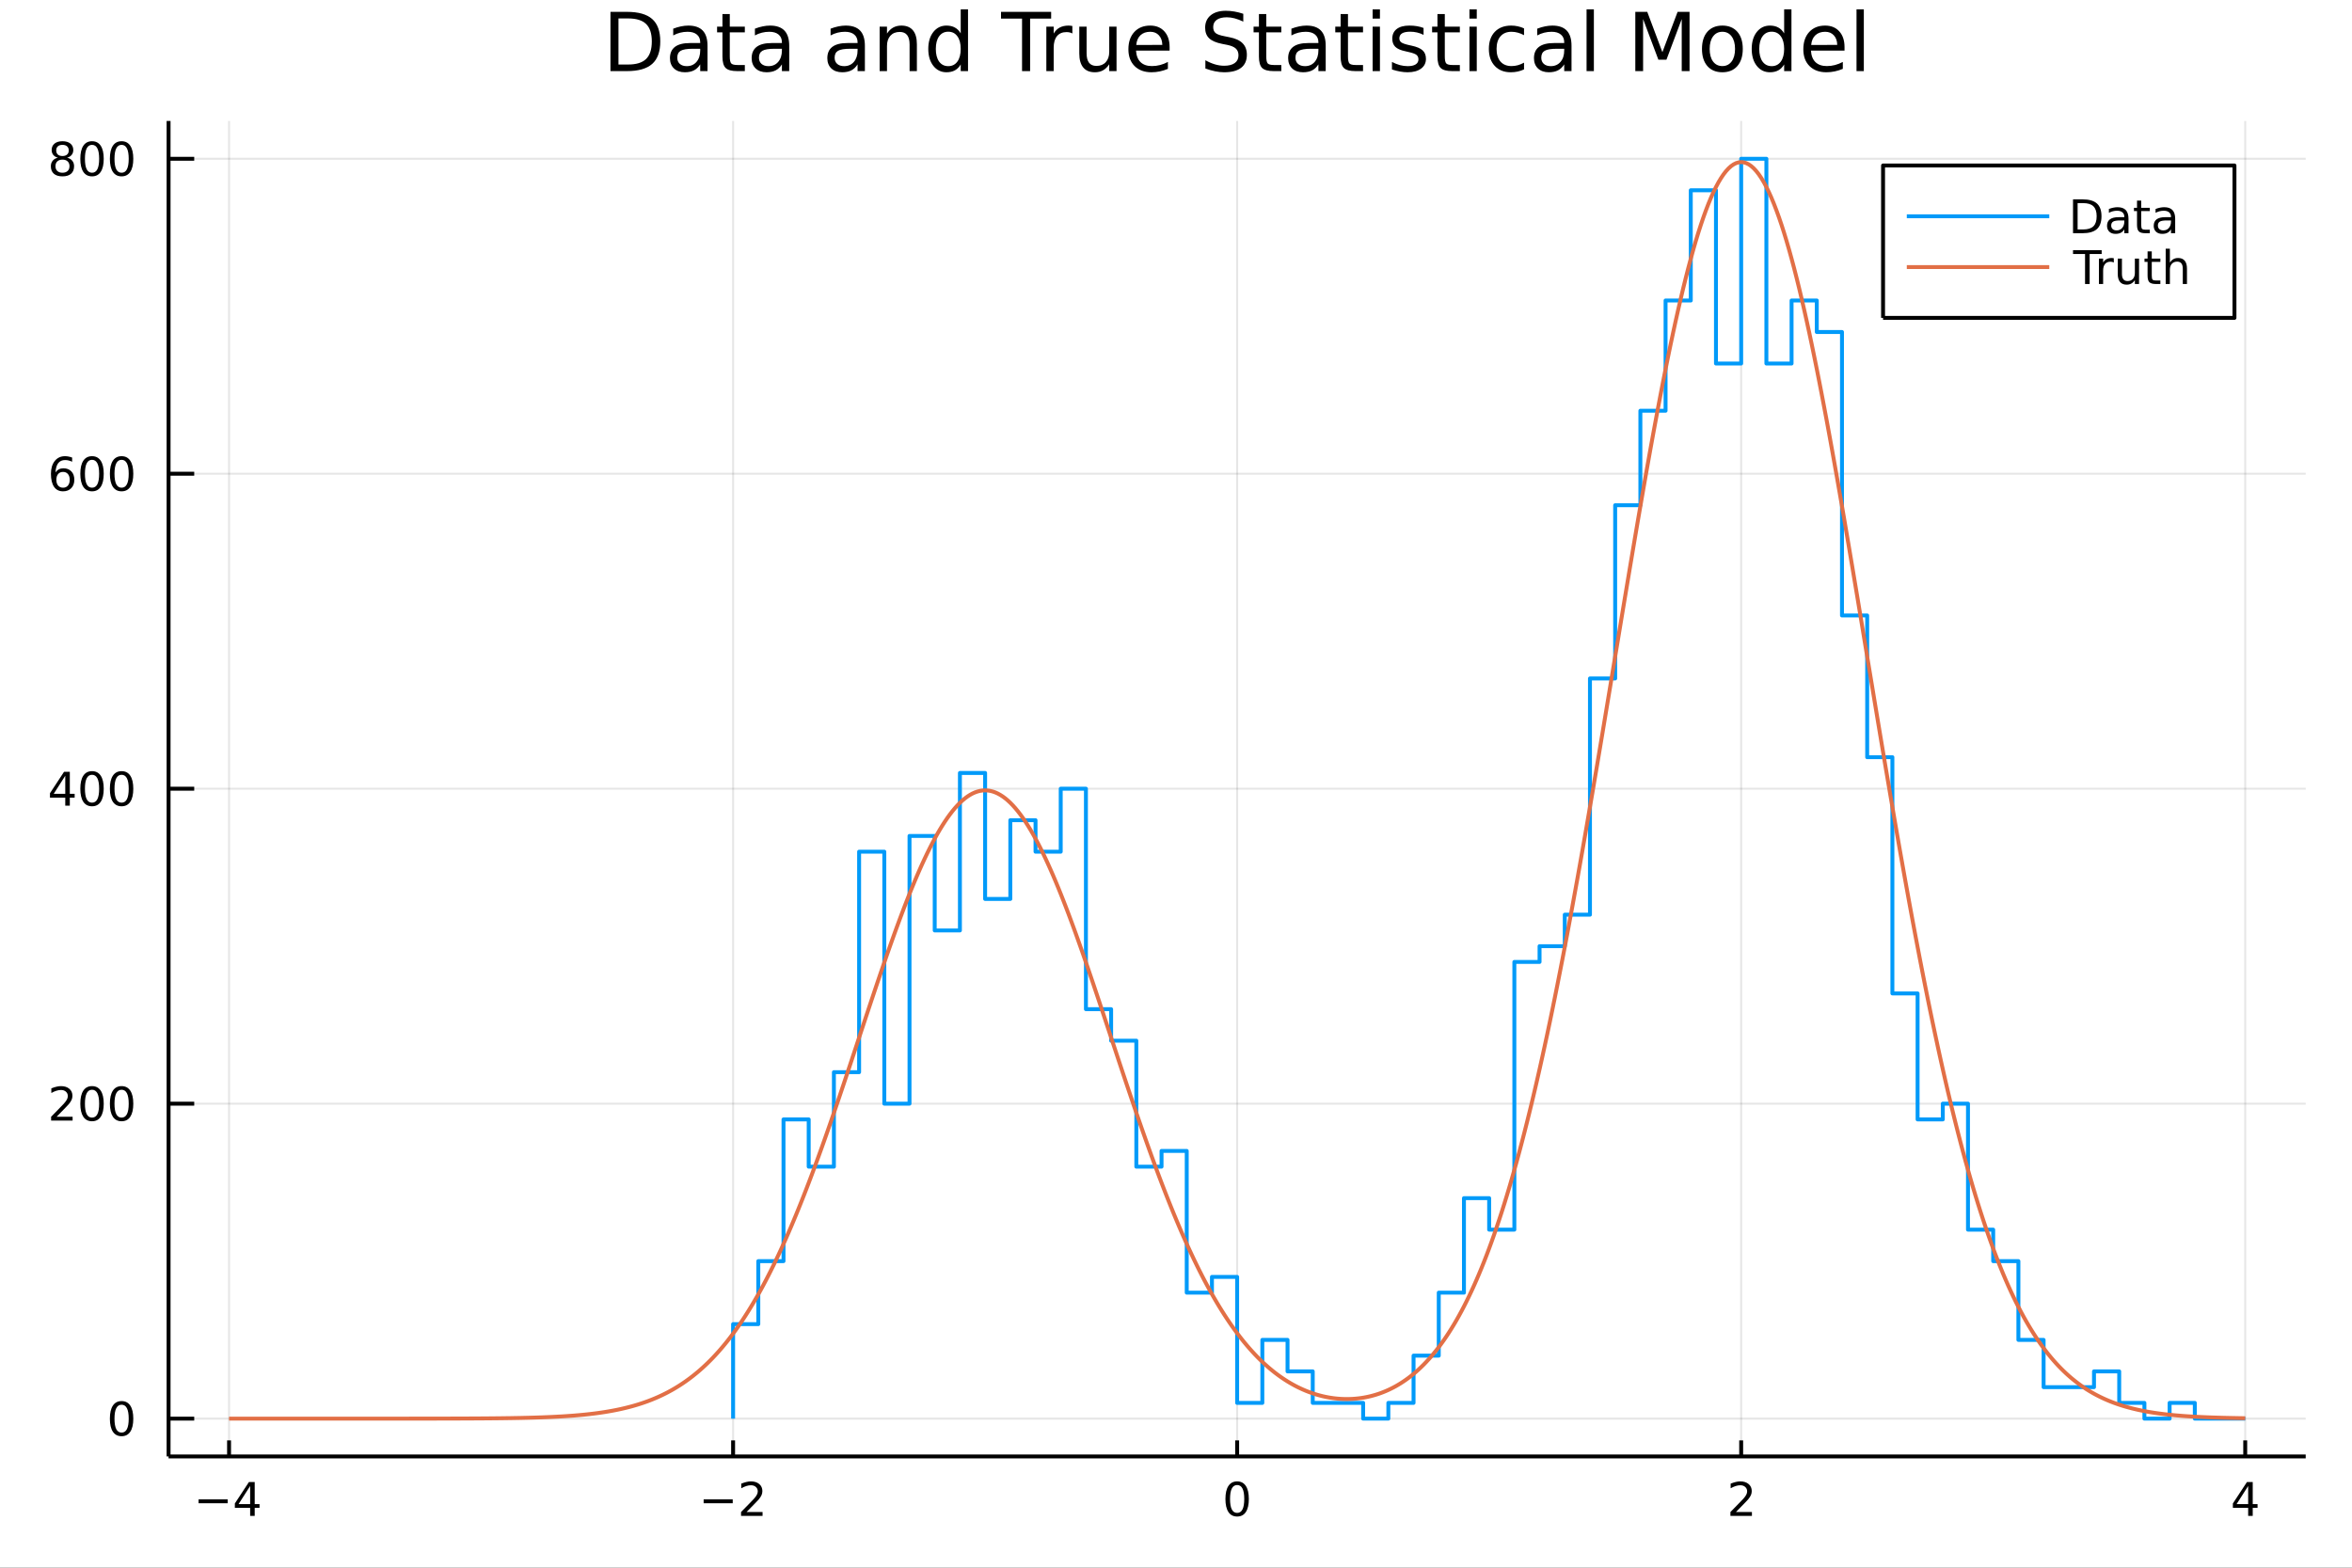 <?xml version="1.0" encoding="utf-8"?>
<svg xmlns="http://www.w3.org/2000/svg" xmlns:xlink="http://www.w3.org/1999/xlink" width="600" height="400" viewBox="0 0 2400 1600">
<rect x="0" y="0" width="2400" height="1600" fill="#333333" stroke="none"/>
<defs>
  <clipPath id="clip310">
    <rect x="0" y="0" width="2400" height="1600"/>
  </clipPath>
</defs>
<path clip-path="url(#clip310)" d="
M0 1600 L2400 1600 L2400 0 L0 0  Z
  " fill="#ffffff" fill-rule="evenodd" fill-opacity="1"/>
<defs>
  <clipPath id="clip311">
    <rect x="480" y="0" width="1681" height="1600"/>
  </clipPath>
</defs>
<path clip-path="url(#clip310)" d="
M172.015 1486.45 L2352.76 1486.45 L2352.76 123.472 L172.015 123.472  Z
  " fill="#ffffff" fill-rule="evenodd" fill-opacity="1"/>
<defs>
  <clipPath id="clip312">
    <rect x="172" y="123" width="2182" height="1364"/>
  </clipPath>
</defs>
<polyline clip-path="url(#clip312)" style="stroke:#000000; stroke-linecap:butt; stroke-linejoin:round; stroke-width:2; stroke-opacity:0.1; fill:none" points="
  233.734,1486.45 233.734,123.472 
  "/>
<polyline clip-path="url(#clip312)" style="stroke:#000000; stroke-linecap:butt; stroke-linejoin:round; stroke-width:2; stroke-opacity:0.1; fill:none" points="
  748.06,1486.45 748.06,123.472 
  "/>
<polyline clip-path="url(#clip312)" style="stroke:#000000; stroke-linecap:butt; stroke-linejoin:round; stroke-width:2; stroke-opacity:0.1; fill:none" points="
  1262.39,1486.45 1262.39,123.472 
  "/>
<polyline clip-path="url(#clip312)" style="stroke:#000000; stroke-linecap:butt; stroke-linejoin:round; stroke-width:2; stroke-opacity:0.1; fill:none" points="
  1776.71,1486.45 1776.71,123.472 
  "/>
<polyline clip-path="url(#clip312)" style="stroke:#000000; stroke-linecap:butt; stroke-linejoin:round; stroke-width:2; stroke-opacity:0.1; fill:none" points="
  2291.04,1486.45 2291.04,123.472 
  "/>
<polyline clip-path="url(#clip310)" style="stroke:#000000; stroke-linecap:butt; stroke-linejoin:round; stroke-width:4; stroke-opacity:1; fill:none" points="
  172.015,1486.45 2352.76,1486.45 
  "/>
<polyline clip-path="url(#clip310)" style="stroke:#000000; stroke-linecap:butt; stroke-linejoin:round; stroke-width:4; stroke-opacity:1; fill:none" points="
  233.734,1486.45 233.734,1470.09 
  "/>
<polyline clip-path="url(#clip310)" style="stroke:#000000; stroke-linecap:butt; stroke-linejoin:round; stroke-width:4; stroke-opacity:1; fill:none" points="
  748.06,1486.45 748.06,1470.09 
  "/>
<polyline clip-path="url(#clip310)" style="stroke:#000000; stroke-linecap:butt; stroke-linejoin:round; stroke-width:4; stroke-opacity:1; fill:none" points="
  1262.39,1486.45 1262.39,1470.09 
  "/>
<polyline clip-path="url(#clip310)" style="stroke:#000000; stroke-linecap:butt; stroke-linejoin:round; stroke-width:4; stroke-opacity:1; fill:none" points="
  1776.71,1486.45 1776.71,1470.09 
  "/>
<polyline clip-path="url(#clip310)" style="stroke:#000000; stroke-linecap:butt; stroke-linejoin:round; stroke-width:4; stroke-opacity:1; fill:none" points="
  2291.04,1486.45 2291.04,1470.09 
  "/>
<path clip-path="url(#clip310)" d="M202.635 1530.29 L232.31 1530.29 L232.31 1534.23 L202.635 1534.23 L202.635 1530.29 Z" fill="#000000" fill-rule="evenodd" fill-opacity="1" /><path clip-path="url(#clip310)" d="M255.25 1516.63 L243.445 1535.08 L255.25 1535.08 L255.25 1516.63 M254.023 1512.56 L259.903 1512.56 L259.903 1535.08 L264.833 1535.08 L264.833 1538.97 L259.903 1538.97 L259.903 1547.12 L255.25 1547.12 L255.25 1538.97 L239.648 1538.97 L239.648 1534.46 L254.023 1512.56 Z" fill="#000000" fill-rule="evenodd" fill-opacity="1" /><path clip-path="url(#clip310)" d="M718.002 1530.29 L747.678 1530.29 L747.678 1534.23 L718.002 1534.23 L718.002 1530.29 Z" fill="#000000" fill-rule="evenodd" fill-opacity="1" /><path clip-path="url(#clip310)" d="M761.798 1543.18 L778.117 1543.18 L778.117 1547.12 L756.173 1547.12 L756.173 1543.18 Q758.835 1540.43 763.418 1535.8 Q768.025 1531.15 769.205 1529.81 Q771.451 1527.28 772.33 1525.55 Q773.233 1523.79 773.233 1522.1 Q773.233 1519.34 771.289 1517.61 Q769.367 1515.87 766.266 1515.87 Q764.066 1515.87 761.613 1516.63 Q759.182 1517.4 756.404 1518.95 L756.404 1514.23 Q759.229 1513.09 761.682 1512.51 Q764.136 1511.93 766.173 1511.93 Q771.543 1511.93 774.738 1514.62 Q777.932 1517.31 777.932 1521.8 Q777.932 1523.93 777.122 1525.85 Q776.335 1527.74 774.228 1530.34 Q773.65 1531.01 770.548 1534.23 Q767.446 1537.42 761.798 1543.18 Z" fill="#000000" fill-rule="evenodd" fill-opacity="1" /><path clip-path="url(#clip310)" d="M1262.39 1515.64 Q1258.77 1515.64 1256.95 1519.2 Q1255.14 1522.75 1255.14 1529.87 Q1255.14 1536.98 1256.95 1540.55 Q1258.77 1544.09 1262.39 1544.09 Q1266.02 1544.09 1267.83 1540.55 Q1269.65 1536.98 1269.65 1529.87 Q1269.65 1522.75 1267.83 1519.2 Q1266.02 1515.64 1262.39 1515.64 M1262.39 1511.93 Q1268.2 1511.93 1271.25 1516.54 Q1274.33 1521.12 1274.33 1529.87 Q1274.33 1538.6 1271.25 1543.21 Q1268.2 1547.79 1262.39 1547.79 Q1256.58 1547.79 1253.5 1543.21 Q1250.44 1538.6 1250.44 1529.87 Q1250.44 1521.12 1253.5 1516.54 Q1256.58 1511.93 1262.39 1511.93 Z" fill="#000000" fill-rule="evenodd" fill-opacity="1" /><path clip-path="url(#clip310)" d="M1771.36 1543.18 L1787.68 1543.18 L1787.68 1547.12 L1765.74 1547.12 L1765.74 1543.18 Q1768.4 1540.43 1772.98 1535.8 Q1777.59 1531.15 1778.77 1529.81 Q1781.02 1527.28 1781.9 1525.55 Q1782.8 1523.79 1782.8 1522.1 Q1782.8 1519.34 1780.85 1517.61 Q1778.93 1515.87 1775.83 1515.87 Q1773.63 1515.87 1771.18 1516.63 Q1768.75 1517.4 1765.97 1518.95 L1765.97 1514.23 Q1768.79 1513.09 1771.25 1512.51 Q1773.7 1511.93 1775.74 1511.93 Q1781.11 1511.93 1784.3 1514.62 Q1787.5 1517.31 1787.5 1521.8 Q1787.5 1523.93 1786.69 1525.85 Q1785.9 1527.74 1783.79 1530.34 Q1783.22 1531.01 1780.11 1534.23 Q1777.01 1537.42 1771.36 1543.18 Z" fill="#000000" fill-rule="evenodd" fill-opacity="1" /><path clip-path="url(#clip310)" d="M2294.05 1516.63 L2282.24 1535.08 L2294.05 1535.08 L2294.05 1516.63 M2292.82 1512.56 L2298.7 1512.56 L2298.7 1535.08 L2303.63 1535.08 L2303.63 1538.97 L2298.7 1538.97 L2298.7 1547.12 L2294.05 1547.12 L2294.05 1538.97 L2278.44 1538.97 L2278.44 1534.46 L2292.82 1512.56 Z" fill="#000000" fill-rule="evenodd" fill-opacity="1" /><polyline clip-path="url(#clip312)" style="stroke:#000000; stroke-linecap:butt; stroke-linejoin:round; stroke-width:2; stroke-opacity:0.1; fill:none" points="
  172.015,1447.87 2352.76,1447.87 
  "/>
<polyline clip-path="url(#clip312)" style="stroke:#000000; stroke-linecap:butt; stroke-linejoin:round; stroke-width:2; stroke-opacity:0.1; fill:none" points="
  172.015,1126.42 2352.76,1126.42 
  "/>
<polyline clip-path="url(#clip312)" style="stroke:#000000; stroke-linecap:butt; stroke-linejoin:round; stroke-width:2; stroke-opacity:0.1; fill:none" points="
  172.015,804.96 2352.76,804.96 
  "/>
<polyline clip-path="url(#clip312)" style="stroke:#000000; stroke-linecap:butt; stroke-linejoin:round; stroke-width:2; stroke-opacity:0.1; fill:none" points="
  172.015,483.503 2352.76,483.503 
  "/>
<polyline clip-path="url(#clip312)" style="stroke:#000000; stroke-linecap:butt; stroke-linejoin:round; stroke-width:2; stroke-opacity:0.1; fill:none" points="
  172.015,162.047 2352.76,162.047 
  "/>
<polyline clip-path="url(#clip310)" style="stroke:#000000; stroke-linecap:butt; stroke-linejoin:round; stroke-width:4; stroke-opacity:1; fill:none" points="
  172.015,1486.45 172.015,123.472 
  "/>
<polyline clip-path="url(#clip310)" style="stroke:#000000; stroke-linecap:butt; stroke-linejoin:round; stroke-width:4; stroke-opacity:1; fill:none" points="
  172.015,1447.87 198.184,1447.87 
  "/>
<polyline clip-path="url(#clip310)" style="stroke:#000000; stroke-linecap:butt; stroke-linejoin:round; stroke-width:4; stroke-opacity:1; fill:none" points="
  172.015,1126.42 198.184,1126.42 
  "/>
<polyline clip-path="url(#clip310)" style="stroke:#000000; stroke-linecap:butt; stroke-linejoin:round; stroke-width:4; stroke-opacity:1; fill:none" points="
  172.015,804.96 198.184,804.96 
  "/>
<polyline clip-path="url(#clip310)" style="stroke:#000000; stroke-linecap:butt; stroke-linejoin:round; stroke-width:4; stroke-opacity:1; fill:none" points="
  172.015,483.503 198.184,483.503 
  "/>
<polyline clip-path="url(#clip310)" style="stroke:#000000; stroke-linecap:butt; stroke-linejoin:round; stroke-width:4; stroke-opacity:1; fill:none" points="
  172.015,162.047 198.184,162.047 
  "/>
<path clip-path="url(#clip310)" d="M124.07 1433.67 Q120.459 1433.67 118.631 1437.24 Q116.825 1440.78 116.825 1447.91 Q116.825 1455.01 118.631 1458.58 Q120.459 1462.12 124.07 1462.12 Q127.705 1462.12 129.51 1458.58 Q131.339 1455.01 131.339 1447.91 Q131.339 1440.78 129.51 1437.24 Q127.705 1433.67 124.07 1433.67 M124.07 1429.97 Q129.881 1429.97 132.936 1434.57 Q136.015 1439.16 136.015 1447.91 Q136.015 1456.63 132.936 1461.24 Q129.881 1465.82 124.07 1465.82 Q118.26 1465.82 115.182 1461.24 Q112.126 1456.63 112.126 1447.91 Q112.126 1439.16 115.182 1434.57 Q118.26 1429.97 124.07 1429.97 Z" fill="#000000" fill-rule="evenodd" fill-opacity="1" /><path clip-path="url(#clip310)" d="M57.775 1139.76 L74.094 1139.76 L74.094 1143.7 L52.15 1143.7 L52.15 1139.76 Q54.812 1137.01 59.395 1132.38 Q64.001 1127.72 65.182 1126.38 Q67.427 1123.86 68.307 1122.12 Q69.21 1120.36 69.21 1118.67 Q69.21 1115.92 67.265 1114.18 Q65.344 1112.45 62.242 1112.45 Q60.043 1112.45 57.589 1113.21 Q55.159 1113.97 52.381 1115.53 L52.381 1110.8 Q55.205 1109.67 57.659 1109.09 Q60.112 1108.51 62.15 1108.51 Q67.52 1108.51 70.714 1111.2 Q73.909 1113.88 73.909 1118.37 Q73.909 1120.5 73.099 1122.42 Q72.311 1124.32 70.205 1126.91 Q69.626 1127.59 66.525 1130.8 Q63.423 1134 57.775 1139.76 Z" fill="#000000" fill-rule="evenodd" fill-opacity="1" /><path clip-path="url(#clip310)" d="M93.909 1112.22 Q90.297 1112.22 88.469 1115.78 Q86.663 1119.32 86.663 1126.45 Q86.663 1133.56 88.469 1137.12 Q90.297 1140.66 93.909 1140.66 Q97.543 1140.66 99.348 1137.12 Q101.177 1133.56 101.177 1126.45 Q101.177 1119.32 99.348 1115.78 Q97.543 1112.22 93.909 1112.22 M93.909 1108.51 Q99.719 1108.51 102.774 1113.12 Q105.853 1117.7 105.853 1126.45 Q105.853 1135.18 102.774 1139.78 Q99.719 1144.37 93.909 1144.37 Q88.098 1144.37 85.02 1139.78 Q81.964 1135.18 81.964 1126.45 Q81.964 1117.7 85.02 1113.12 Q88.098 1108.51 93.909 1108.51 Z" fill="#000000" fill-rule="evenodd" fill-opacity="1" /><path clip-path="url(#clip310)" d="M124.07 1112.22 Q120.459 1112.22 118.631 1115.78 Q116.825 1119.32 116.825 1126.45 Q116.825 1133.56 118.631 1137.12 Q120.459 1140.66 124.07 1140.66 Q127.705 1140.66 129.51 1137.12 Q131.339 1133.56 131.339 1126.45 Q131.339 1119.32 129.51 1115.78 Q127.705 1112.22 124.07 1112.22 M124.07 1108.51 Q129.881 1108.51 132.936 1113.12 Q136.015 1117.7 136.015 1126.45 Q136.015 1135.18 132.936 1139.78 Q129.881 1144.37 124.07 1144.37 Q118.26 1144.37 115.182 1139.78 Q112.126 1135.18 112.126 1126.45 Q112.126 1117.7 115.182 1113.12 Q118.26 1108.51 124.07 1108.51 Z" fill="#000000" fill-rule="evenodd" fill-opacity="1" /><path clip-path="url(#clip310)" d="M66.594 791.754 L54.788 810.203 L66.594 810.203 L66.594 791.754 M65.367 787.68 L71.247 787.68 L71.247 810.203 L76.177 810.203 L76.177 814.092 L71.247 814.092 L71.247 822.24 L66.594 822.24 L66.594 814.092 L50.992 814.092 L50.992 809.578 L65.367 787.68 Z" fill="#000000" fill-rule="evenodd" fill-opacity="1" /><path clip-path="url(#clip310)" d="M93.909 790.759 Q90.297 790.759 88.469 794.323 Q86.663 797.865 86.663 804.995 Q86.663 812.101 88.469 815.666 Q90.297 819.208 93.909 819.208 Q97.543 819.208 99.348 815.666 Q101.177 812.101 101.177 804.995 Q101.177 797.865 99.348 794.323 Q97.543 790.759 93.909 790.759 M93.909 787.055 Q99.719 787.055 102.774 791.661 Q105.853 796.245 105.853 804.995 Q105.853 813.722 102.774 818.328 Q99.719 822.911 93.909 822.911 Q88.098 822.911 85.02 818.328 Q81.964 813.722 81.964 804.995 Q81.964 796.245 85.02 791.661 Q88.098 787.055 93.909 787.055 Z" fill="#000000" fill-rule="evenodd" fill-opacity="1" /><path clip-path="url(#clip310)" d="M124.07 790.759 Q120.459 790.759 118.631 794.323 Q116.825 797.865 116.825 804.995 Q116.825 812.101 118.631 815.666 Q120.459 819.208 124.07 819.208 Q127.705 819.208 129.51 815.666 Q131.339 812.101 131.339 804.995 Q131.339 797.865 129.51 794.323 Q127.705 790.759 124.07 790.759 M124.07 787.055 Q129.881 787.055 132.936 791.661 Q136.015 796.245 136.015 804.995 Q136.015 813.722 132.936 818.328 Q129.881 822.911 124.07 822.911 Q118.26 822.911 115.182 818.328 Q112.126 813.722 112.126 804.995 Q112.126 796.245 115.182 791.661 Q118.26 787.055 124.07 787.055 Z" fill="#000000" fill-rule="evenodd" fill-opacity="1" /><path clip-path="url(#clip310)" d="M64.325 481.64 Q61.177 481.64 59.325 483.793 Q57.497 485.946 57.497 489.696 Q57.497 493.422 59.325 495.598 Q61.177 497.751 64.325 497.751 Q67.474 497.751 69.302 495.598 Q71.154 493.422 71.154 489.696 Q71.154 485.946 69.302 483.793 Q67.474 481.64 64.325 481.64 M73.608 466.987 L73.608 471.247 Q71.849 470.413 70.043 469.973 Q68.261 469.534 66.501 469.534 Q61.872 469.534 59.418 472.659 Q56.987 475.784 56.64 482.103 Q58.006 480.089 60.066 479.024 Q62.126 477.936 64.603 477.936 Q69.811 477.936 72.821 481.108 Q75.853 484.256 75.853 489.696 Q75.853 495.02 72.705 498.237 Q69.557 501.455 64.325 501.455 Q58.33 501.455 55.159 496.871 Q51.987 492.265 51.987 483.538 Q51.987 475.344 55.876 470.483 Q59.765 465.598 66.316 465.598 Q68.075 465.598 69.858 465.946 Q71.663 466.293 73.608 466.987 Z" fill="#000000" fill-rule="evenodd" fill-opacity="1" /><path clip-path="url(#clip310)" d="M93.909 469.302 Q90.297 469.302 88.469 472.867 Q86.663 476.409 86.663 483.538 Q86.663 490.645 88.469 494.209 Q90.297 497.751 93.909 497.751 Q97.543 497.751 99.348 494.209 Q101.177 490.645 101.177 483.538 Q101.177 476.409 99.348 472.867 Q97.543 469.302 93.909 469.302 M93.909 465.598 Q99.719 465.598 102.774 470.205 Q105.853 474.788 105.853 483.538 Q105.853 492.265 102.774 496.871 Q99.719 501.455 93.909 501.455 Q88.098 501.455 85.02 496.871 Q81.964 492.265 81.964 483.538 Q81.964 474.788 85.02 470.205 Q88.098 465.598 93.909 465.598 Z" fill="#000000" fill-rule="evenodd" fill-opacity="1" /><path clip-path="url(#clip310)" d="M124.07 469.302 Q120.459 469.302 118.631 472.867 Q116.825 476.409 116.825 483.538 Q116.825 490.645 118.631 494.209 Q120.459 497.751 124.07 497.751 Q127.705 497.751 129.51 494.209 Q131.339 490.645 131.339 483.538 Q131.339 476.409 129.51 472.867 Q127.705 469.302 124.07 469.302 M124.07 465.598 Q129.881 465.598 132.936 470.205 Q136.015 474.788 136.015 483.538 Q136.015 492.265 132.936 496.871 Q129.881 501.455 124.07 501.455 Q118.26 501.455 115.182 496.871 Q112.126 492.265 112.126 483.538 Q112.126 474.788 115.182 470.205 Q118.26 465.598 124.07 465.598 Z" fill="#000000" fill-rule="evenodd" fill-opacity="1" /><path clip-path="url(#clip310)" d="M63.747 162.915 Q60.413 162.915 58.492 164.697 Q56.594 166.48 56.594 169.605 Q56.594 172.73 58.492 174.512 Q60.413 176.295 63.747 176.295 Q67.08 176.295 69.001 174.512 Q70.923 172.707 70.923 169.605 Q70.923 166.48 69.001 164.697 Q67.103 162.915 63.747 162.915 M59.071 160.924 Q56.062 160.183 54.372 158.123 Q52.705 156.063 52.705 153.1 Q52.705 148.957 55.645 146.549 Q58.608 144.142 63.747 144.142 Q68.909 144.142 71.849 146.549 Q74.788 148.957 74.788 153.1 Q74.788 156.063 73.099 158.123 Q71.432 160.183 68.446 160.924 Q71.825 161.711 73.7 164.003 Q75.599 166.295 75.599 169.605 Q75.599 174.628 72.52 177.313 Q69.464 179.998 63.747 179.998 Q58.029 179.998 54.95 177.313 Q51.895 174.628 51.895 169.605 Q51.895 166.295 53.793 164.003 Q55.691 161.711 59.071 160.924 M57.358 153.54 Q57.358 156.225 59.025 157.73 Q60.714 159.234 63.747 159.234 Q66.756 159.234 68.446 157.73 Q70.159 156.225 70.159 153.54 Q70.159 150.855 68.446 149.35 Q66.756 147.846 63.747 147.846 Q60.714 147.846 59.025 149.35 Q57.358 150.855 57.358 153.54 Z" fill="#000000" fill-rule="evenodd" fill-opacity="1" /><path clip-path="url(#clip310)" d="M93.909 147.846 Q90.297 147.846 88.469 151.41 Q86.663 154.952 86.663 162.082 Q86.663 169.188 88.469 172.753 Q90.297 176.295 93.909 176.295 Q97.543 176.295 99.348 172.753 Q101.177 169.188 101.177 162.082 Q101.177 154.952 99.348 151.41 Q97.543 147.846 93.909 147.846 M93.909 144.142 Q99.719 144.142 102.774 148.748 Q105.853 153.332 105.853 162.082 Q105.853 170.808 102.774 175.415 Q99.719 179.998 93.909 179.998 Q88.098 179.998 85.02 175.415 Q81.964 170.808 81.964 162.082 Q81.964 153.332 85.02 148.748 Q88.098 144.142 93.909 144.142 Z" fill="#000000" fill-rule="evenodd" fill-opacity="1" /><path clip-path="url(#clip310)" d="M124.07 147.846 Q120.459 147.846 118.631 151.41 Q116.825 154.952 116.825 162.082 Q116.825 169.188 118.631 172.753 Q120.459 176.295 124.07 176.295 Q127.705 176.295 129.51 172.753 Q131.339 169.188 131.339 162.082 Q131.339 154.952 129.51 151.41 Q127.705 147.846 124.07 147.846 M124.07 144.142 Q129.881 144.142 132.936 148.748 Q136.015 153.332 136.015 162.082 Q136.015 170.808 132.936 175.415 Q129.881 179.998 124.07 179.998 Q118.26 179.998 115.182 175.415 Q112.126 170.808 112.126 162.082 Q112.126 153.332 115.182 148.748 Q118.26 144.142 124.07 144.142 Z" fill="#000000" fill-rule="evenodd" fill-opacity="1" /><path clip-path="url(#clip310)" d="M631.092 18.82 L631.092 65.852 L640.977 65.852 Q653.494 65.852 659.287 60.18 Q665.12 54.509 665.12 42.275 Q665.12 30.122 659.287 24.492 Q653.494 18.82 640.977 18.82 L631.092 18.82 M622.91 12.096 L639.721 12.096 Q657.302 12.096 665.525 19.428 Q673.748 26.72 673.748 42.275 Q673.748 57.912 665.485 65.244 Q657.221 72.576 639.721 72.576 L622.91 72.576 L622.91 12.096 Z" fill="#000000" fill-rule="evenodd" fill-opacity="1" /><path clip-path="url(#clip310)" d="M707.087 49.769 Q698.054 49.769 694.57 51.835 Q691.086 53.901 691.086 58.884 Q691.086 62.854 693.679 65.203 Q696.312 67.512 700.809 67.512 Q707.006 67.512 710.733 63.137 Q714.501 58.722 714.501 51.43 L714.501 49.769 L707.087 49.769 M721.954 46.691 L721.954 72.576 L714.501 72.576 L714.501 65.689 Q711.948 69.821 708.141 71.806 Q704.333 73.751 698.824 73.751 Q691.856 73.751 687.724 69.862 Q683.633 65.933 683.633 59.37 Q683.633 51.714 688.737 47.825 Q693.881 43.936 704.049 43.936 L714.501 43.936 L714.501 43.207 Q714.501 38.062 711.098 35.267 Q707.736 32.431 701.619 32.431 Q697.73 32.431 694.044 33.363 Q690.357 34.295 686.954 36.158 L686.954 29.272 Q691.046 27.692 694.894 26.922 Q698.743 26.112 702.388 26.112 Q712.232 26.112 717.093 31.216 Q721.954 36.32 721.954 46.691 Z" fill="#000000" fill-rule="evenodd" fill-opacity="1" /><path clip-path="url(#clip310)" d="M744.68 14.324 L744.68 27.206 L760.033 27.206 L760.033 32.999 L744.68 32.999 L744.68 57.628 Q744.68 63.178 746.179 64.758 Q747.718 66.338 752.377 66.338 L760.033 66.338 L760.033 72.576 L752.377 72.576 Q743.748 72.576 740.467 69.376 Q737.186 66.135 737.186 57.628 L737.186 32.999 L731.717 32.999 L731.717 27.206 L737.186 27.206 L737.186 14.324 L744.68 14.324 Z" fill="#000000" fill-rule="evenodd" fill-opacity="1" /><path clip-path="url(#clip310)" d="M790.455 49.769 Q781.422 49.769 777.938 51.835 Q774.454 53.901 774.454 58.884 Q774.454 62.854 777.047 65.203 Q779.68 67.512 784.176 67.512 Q790.374 67.512 794.101 63.137 Q797.868 58.722 797.868 51.43 L797.868 49.769 L790.455 49.769 M805.322 46.691 L805.322 72.576 L797.868 72.576 L797.868 65.689 Q795.316 69.821 791.508 71.806 Q787.7 73.751 782.191 73.751 Q775.224 73.751 771.092 69.862 Q767 65.933 767 59.37 Q767 51.714 772.104 47.825 Q777.249 43.936 787.417 43.936 L797.868 43.936 L797.868 43.207 Q797.868 38.062 794.465 35.267 Q791.103 32.431 784.986 32.431 Q781.097 32.431 777.411 33.363 Q773.725 34.295 770.322 36.158 L770.322 29.272 Q774.413 27.692 778.262 26.922 Q782.11 26.112 785.756 26.112 Q795.6 26.112 800.461 31.216 Q805.322 36.32 805.322 46.691 Z" fill="#000000" fill-rule="evenodd" fill-opacity="1" /><path clip-path="url(#clip310)" d="M867.665 49.769 Q858.632 49.769 855.148 51.835 Q851.664 53.901 851.664 58.884 Q851.664 62.854 854.257 65.203 Q856.89 67.512 861.386 67.512 Q867.584 67.512 871.311 63.137 Q875.078 58.722 875.078 51.43 L875.078 49.769 L867.665 49.769 M882.532 46.691 L882.532 72.576 L875.078 72.576 L875.078 65.689 Q872.526 69.821 868.718 71.806 Q864.911 73.751 859.401 73.751 Q852.434 73.751 848.302 69.862 Q844.211 65.933 844.211 59.37 Q844.211 51.714 849.315 47.825 Q854.459 43.936 864.627 43.936 L875.078 43.936 L875.078 43.207 Q875.078 38.062 871.676 35.267 Q868.313 32.431 862.197 32.431 Q858.308 32.431 854.621 33.363 Q850.935 34.295 847.532 36.158 L847.532 29.272 Q851.624 27.692 855.472 26.922 Q859.32 26.112 862.966 26.112 Q872.81 26.112 877.671 31.216 Q882.532 36.32 882.532 46.691 Z" fill="#000000" fill-rule="evenodd" fill-opacity="1" /><path clip-path="url(#clip310)" d="M935.599 45.192 L935.599 72.576 L928.145 72.576 L928.145 45.435 Q928.145 38.994 925.634 35.794 Q923.122 32.594 918.099 32.594 Q912.063 32.594 908.579 36.442 Q905.096 40.29 905.096 46.934 L905.096 72.576 L897.601 72.576 L897.601 27.206 L905.096 27.206 L905.096 34.254 Q907.769 30.163 911.375 28.138 Q915.02 26.112 919.76 26.112 Q927.578 26.112 931.589 30.973 Q935.599 35.794 935.599 45.192 Z" fill="#000000" fill-rule="evenodd" fill-opacity="1" /><path clip-path="url(#clip310)" d="M980.321 34.092 L980.321 9.544 L987.775 9.544 L987.775 72.576 L980.321 72.576 L980.321 65.77 Q977.971 69.821 974.366 71.806 Q970.801 73.751 965.778 73.751 Q957.555 73.751 952.37 67.188 Q947.225 60.626 947.225 49.931 Q947.225 39.237 952.37 32.675 Q957.555 26.112 965.778 26.112 Q970.801 26.112 974.366 28.097 Q977.971 30.041 980.321 34.092 M954.922 49.931 Q954.922 58.155 958.284 62.854 Q961.687 67.512 967.601 67.512 Q973.515 67.512 976.918 62.854 Q980.321 58.155 980.321 49.931 Q980.321 41.708 976.918 37.05 Q973.515 32.35 967.601 32.35 Q961.687 32.35 958.284 37.05 Q954.922 41.708 954.922 49.931 Z" fill="#000000" fill-rule="evenodd" fill-opacity="1" /><path clip-path="url(#clip310)" d="M1021.44 12.096 L1072.6 12.096 L1072.6 18.983 L1051.13 18.983 L1051.13 72.576 L1042.91 72.576 L1042.91 18.983 L1021.44 18.983 L1021.44 12.096 Z" fill="#000000" fill-rule="evenodd" fill-opacity="1" /><path clip-path="url(#clip310)" d="M1094.27 34.173 Q1093.02 33.444 1091.52 33.12 Q1090.06 32.756 1088.28 32.756 Q1081.96 32.756 1078.56 36.888 Q1075.19 40.979 1075.19 48.676 L1075.19 72.576 L1067.7 72.576 L1067.7 27.206 L1075.19 27.206 L1075.19 34.254 Q1077.54 30.122 1081.31 28.138 Q1085.08 26.112 1090.46 26.112 Q1091.23 26.112 1092.17 26.234 Q1093.1 26.315 1094.23 26.517 L1094.27 34.173 Z" fill="#000000" fill-rule="evenodd" fill-opacity="1" /><path clip-path="url(#clip310)" d="M1101.32 54.671 L1101.32 27.206 L1108.78 27.206 L1108.78 54.387 Q1108.78 60.828 1111.29 64.069 Q1113.8 67.269 1118.82 67.269 Q1124.86 67.269 1128.34 63.421 Q1131.87 59.573 1131.87 52.929 L1131.87 27.206 L1139.32 27.206 L1139.32 72.576 L1131.87 72.576 L1131.87 65.608 Q1129.15 69.74 1125.55 71.766 Q1121.98 73.751 1117.24 73.751 Q1109.42 73.751 1105.37 68.89 Q1101.32 64.029 1101.32 54.671 M1120.08 26.112 L1120.08 26.112 Z" fill="#000000" fill-rule="evenodd" fill-opacity="1" /><path clip-path="url(#clip310)" d="M1193.48 48.028 L1193.48 51.673 L1159.21 51.673 Q1159.69 59.37 1163.83 63.421 Q1168 67.431 1175.41 67.431 Q1179.71 67.431 1183.72 66.378 Q1187.77 65.325 1191.74 63.218 L1191.74 70.267 Q1187.73 71.968 1183.51 72.86 Q1179.3 73.751 1174.97 73.751 Q1164.11 73.751 1157.75 67.431 Q1151.43 61.112 1151.43 50.337 Q1151.43 39.197 1157.43 32.675 Q1163.46 26.112 1173.67 26.112 Q1182.83 26.112 1188.13 32.026 Q1193.48 37.9 1193.48 48.028 M1186.03 45.84 Q1185.94 39.723 1182.58 36.077 Q1179.26 32.431 1173.75 32.431 Q1167.51 32.431 1163.75 35.956 Q1160.02 39.48 1159.45 45.88 L1186.03 45.84 Z" fill="#000000" fill-rule="evenodd" fill-opacity="1" /><path clip-path="url(#clip310)" d="M1268.66 14.081 L1268.66 22.061 Q1264.01 19.833 1259.87 18.739 Q1255.74 17.646 1251.89 17.646 Q1245.21 17.646 1241.56 20.238 Q1237.96 22.831 1237.96 27.611 Q1237.96 31.621 1240.35 33.687 Q1242.78 35.713 1249.5 36.969 L1254.45 37.981 Q1263.6 39.723 1267.94 44.139 Q1272.31 48.514 1272.31 55.886 Q1272.31 64.677 1266.4 69.214 Q1260.52 73.751 1249.14 73.751 Q1244.84 73.751 1239.98 72.778 Q1235.16 71.806 1229.98 69.902 L1229.98 61.477 Q1234.96 64.272 1239.74 65.689 Q1244.52 67.107 1249.14 67.107 Q1256.15 67.107 1259.95 64.353 Q1263.76 61.598 1263.76 56.494 Q1263.76 52.038 1261.01 49.526 Q1258.29 47.015 1252.06 45.759 L1247.07 44.787 Q1237.92 42.964 1233.83 39.075 Q1229.74 35.186 1229.74 28.259 Q1229.74 20.238 1235.37 15.62 Q1241.04 11.002 1250.96 11.002 Q1255.22 11.002 1259.63 11.772 Q1264.05 12.542 1268.66 14.081 Z" fill="#000000" fill-rule="evenodd" fill-opacity="1" /><path clip-path="url(#clip310)" d="M1292.12 14.324 L1292.12 27.206 L1307.47 27.206 L1307.47 32.999 L1292.12 32.999 L1292.12 57.628 Q1292.12 63.178 1293.62 64.758 Q1295.16 66.338 1299.82 66.338 L1307.47 66.338 L1307.47 72.576 L1299.82 72.576 Q1291.19 72.576 1287.91 69.376 Q1284.62 66.135 1284.62 57.628 L1284.62 32.999 L1279.16 32.999 L1279.16 27.206 L1284.62 27.206 L1284.62 14.324 L1292.12 14.324 Z" fill="#000000" fill-rule="evenodd" fill-opacity="1" /><path clip-path="url(#clip310)" d="M1337.89 49.769 Q1328.86 49.769 1325.38 51.835 Q1321.89 53.901 1321.89 58.884 Q1321.89 62.854 1324.49 65.203 Q1327.12 67.512 1331.62 67.512 Q1337.81 67.512 1341.54 63.137 Q1345.31 58.722 1345.31 51.43 L1345.31 49.769 L1337.89 49.769 M1352.76 46.691 L1352.76 72.576 L1345.31 72.576 L1345.31 65.689 Q1342.76 69.821 1338.95 71.806 Q1335.14 73.751 1329.63 73.751 Q1322.66 73.751 1318.53 69.862 Q1314.44 65.933 1314.44 59.37 Q1314.44 51.714 1319.54 47.825 Q1324.69 43.936 1334.86 43.936 L1345.31 43.936 L1345.31 43.207 Q1345.31 38.062 1341.9 35.267 Q1338.54 32.431 1332.43 32.431 Q1328.54 32.431 1324.85 33.363 Q1321.16 34.295 1317.76 36.158 L1317.76 29.272 Q1321.85 27.692 1325.7 26.922 Q1329.55 26.112 1333.2 26.112 Q1343.04 26.112 1347.9 31.216 Q1352.76 36.32 1352.76 46.691 Z" fill="#000000" fill-rule="evenodd" fill-opacity="1" /><path clip-path="url(#clip310)" d="M1375.49 14.324 L1375.49 27.206 L1390.84 27.206 L1390.84 32.999 L1375.49 32.999 L1375.49 57.628 Q1375.49 63.178 1376.99 64.758 Q1378.52 66.338 1383.18 66.338 L1390.84 66.338 L1390.84 72.576 L1383.18 72.576 Q1374.55 72.576 1371.27 69.376 Q1367.99 66.135 1367.99 57.628 L1367.99 32.999 L1362.52 32.999 L1362.52 27.206 L1367.99 27.206 L1367.99 14.324 L1375.49 14.324 Z" fill="#000000" fill-rule="evenodd" fill-opacity="1" /><path clip-path="url(#clip310)" d="M1400.64 27.206 L1408.1 27.206 L1408.1 72.576 L1400.64 72.576 L1400.64 27.206 M1400.64 9.544 L1408.1 9.544 L1408.1 18.983 L1400.64 18.983 L1400.64 9.544 Z" fill="#000000" fill-rule="evenodd" fill-opacity="1" /><path clip-path="url(#clip310)" d="M1452.62 28.543 L1452.62 35.591 Q1449.46 33.971 1446.05 33.161 Q1442.65 32.35 1439 32.35 Q1433.46 32.35 1430.66 34.052 Q1427.91 35.753 1427.91 39.156 Q1427.91 41.749 1429.89 43.248 Q1431.88 44.706 1437.87 46.043 L1440.42 46.61 Q1448.36 48.311 1451.68 51.43 Q1455.05 54.509 1455.05 60.059 Q1455.05 66.378 1450.02 70.064 Q1445.04 73.751 1436.29 73.751 Q1432.64 73.751 1428.67 73.022 Q1424.75 72.333 1420.37 70.915 L1420.37 63.218 Q1424.5 65.365 1428.51 66.459 Q1432.52 67.512 1436.45 67.512 Q1441.72 67.512 1444.55 65.73 Q1447.39 63.907 1447.39 60.626 Q1447.39 57.588 1445.32 55.967 Q1443.3 54.347 1436.37 52.848 L1433.78 52.24 Q1426.85 50.782 1423.77 47.785 Q1420.69 44.746 1420.69 39.48 Q1420.69 33.08 1425.23 29.596 Q1429.77 26.112 1438.11 26.112 Q1442.25 26.112 1445.89 26.72 Q1449.54 27.327 1452.62 28.543 Z" fill="#000000" fill-rule="evenodd" fill-opacity="1" /><path clip-path="url(#clip310)" d="M1474.29 14.324 L1474.29 27.206 L1489.64 27.206 L1489.64 32.999 L1474.29 32.999 L1474.29 57.628 Q1474.29 63.178 1475.79 64.758 Q1477.33 66.338 1481.98 66.338 L1489.64 66.338 L1489.64 72.576 L1481.98 72.576 Q1473.36 72.576 1470.08 69.376 Q1466.79 66.135 1466.79 57.628 L1466.79 32.999 L1461.33 32.999 L1461.33 27.206 L1466.79 27.206 L1466.79 14.324 L1474.29 14.324 Z" fill="#000000" fill-rule="evenodd" fill-opacity="1" /><path clip-path="url(#clip310)" d="M1499.44 27.206 L1506.9 27.206 L1506.9 72.576 L1499.44 72.576 L1499.44 27.206 M1499.44 9.544 L1506.9 9.544 L1506.9 18.983 L1499.44 18.983 L1499.44 9.544 Z" fill="#000000" fill-rule="evenodd" fill-opacity="1" /><path clip-path="url(#clip310)" d="M1555.14 28.948 L1555.14 35.915 Q1551.98 34.173 1548.78 33.323 Q1545.62 32.431 1542.38 32.431 Q1535.13 32.431 1531.12 37.05 Q1527.11 41.627 1527.11 49.931 Q1527.11 58.236 1531.12 62.854 Q1535.13 67.431 1542.38 67.431 Q1545.62 67.431 1548.78 66.581 Q1551.98 65.689 1555.14 63.948 L1555.14 70.834 Q1552.03 72.292 1548.66 73.022 Q1545.34 73.751 1541.57 73.751 Q1531.32 73.751 1525.29 67.31 Q1519.25 60.869 1519.25 49.931 Q1519.25 38.832 1525.33 32.472 Q1531.45 26.112 1542.06 26.112 Q1545.5 26.112 1548.78 26.841 Q1552.07 27.53 1555.14 28.948 Z" fill="#000000" fill-rule="evenodd" fill-opacity="1" /><path clip-path="url(#clip310)" d="M1588.73 49.769 Q1579.69 49.769 1576.21 51.835 Q1572.73 53.901 1572.73 58.884 Q1572.73 62.854 1575.32 65.203 Q1577.95 67.512 1582.45 67.512 Q1588.65 67.512 1592.37 63.137 Q1596.14 58.722 1596.14 51.43 L1596.14 49.769 L1588.73 49.769 M1603.59 46.691 L1603.59 72.576 L1596.14 72.576 L1596.14 65.689 Q1593.59 69.821 1589.78 71.806 Q1585.97 73.751 1580.46 73.751 Q1573.49 73.751 1569.36 69.862 Q1565.27 65.933 1565.27 59.37 Q1565.27 51.714 1570.38 47.825 Q1575.52 43.936 1585.69 43.936 L1596.14 43.936 L1596.14 43.207 Q1596.14 38.062 1592.74 35.267 Q1589.37 32.431 1583.26 32.431 Q1579.37 32.431 1575.68 33.363 Q1572 34.295 1568.59 36.158 L1568.59 29.272 Q1572.68 27.692 1576.53 26.922 Q1580.38 26.112 1584.03 26.112 Q1593.87 26.112 1598.73 31.216 Q1603.59 36.32 1603.59 46.691 Z" fill="#000000" fill-rule="evenodd" fill-opacity="1" /><path clip-path="url(#clip310)" d="M1618.95 9.544 L1626.4 9.544 L1626.4 72.576 L1618.95 72.576 L1618.95 9.544 Z" fill="#000000" fill-rule="evenodd" fill-opacity="1" /><path clip-path="url(#clip310)" d="M1668.69 12.096 L1680.88 12.096 L1696.32 53.253 L1711.83 12.096 L1724.03 12.096 L1724.03 72.576 L1716.05 72.576 L1716.05 19.469 L1700.45 60.95 L1692.23 60.95 L1676.63 19.469 L1676.63 72.576 L1668.69 72.576 L1668.69 12.096 Z" fill="#000000" fill-rule="evenodd" fill-opacity="1" /><path clip-path="url(#clip310)" d="M1757.53 32.431 Q1751.53 32.431 1748.05 37.131 Q1744.56 41.789 1744.56 49.931 Q1744.56 58.074 1748.01 62.773 Q1751.49 67.431 1757.53 67.431 Q1763.48 67.431 1766.97 62.732 Q1770.45 58.033 1770.45 49.931 Q1770.45 41.87 1766.97 37.171 Q1763.48 32.431 1757.53 32.431 M1757.53 26.112 Q1767.25 26.112 1772.8 32.431 Q1778.35 38.751 1778.35 49.931 Q1778.35 61.071 1772.8 67.431 Q1767.25 73.751 1757.53 73.751 Q1747.76 73.751 1742.21 67.431 Q1736.71 61.071 1736.71 49.931 Q1736.71 38.751 1742.21 32.431 Q1747.76 26.112 1757.53 26.112 Z" fill="#000000" fill-rule="evenodd" fill-opacity="1" /><path clip-path="url(#clip310)" d="M1820.56 34.092 L1820.56 9.544 L1828.01 9.544 L1828.01 72.576 L1820.56 72.576 L1820.56 65.77 Q1818.21 69.821 1814.6 71.806 Q1811.04 73.751 1806.02 73.751 Q1797.79 73.751 1792.61 67.188 Q1787.46 60.626 1787.46 49.931 Q1787.46 39.237 1792.61 32.675 Q1797.79 26.112 1806.02 26.112 Q1811.04 26.112 1814.6 28.097 Q1818.21 30.041 1820.56 34.092 M1795.16 49.931 Q1795.16 58.155 1798.52 62.854 Q1801.93 67.512 1807.84 67.512 Q1813.75 67.512 1817.16 62.854 Q1820.56 58.155 1820.56 49.931 Q1820.56 41.708 1817.16 37.05 Q1813.75 32.35 1807.84 32.35 Q1801.93 32.35 1798.52 37.05 Q1795.16 41.708 1795.16 49.931 Z" fill="#000000" fill-rule="evenodd" fill-opacity="1" /><path clip-path="url(#clip310)" d="M1882.17 48.028 L1882.17 51.673 L1847.9 51.673 Q1848.39 59.37 1852.52 63.421 Q1856.69 67.431 1864.11 67.431 Q1868.4 67.431 1872.41 66.378 Q1876.46 65.325 1880.43 63.218 L1880.43 70.267 Q1876.42 71.968 1872.21 72.86 Q1868 73.751 1863.66 73.751 Q1852.8 73.751 1846.44 67.431 Q1840.13 61.112 1840.13 50.337 Q1840.13 39.197 1846.12 32.675 Q1852.16 26.112 1862.36 26.112 Q1871.52 26.112 1876.83 32.026 Q1882.17 37.9 1882.17 48.028 M1874.72 45.84 Q1874.64 39.723 1871.28 36.077 Q1867.96 32.431 1862.45 32.431 Q1856.21 32.431 1852.44 35.956 Q1848.71 39.48 1848.15 45.88 L1874.72 45.84 Z" fill="#000000" fill-rule="evenodd" fill-opacity="1" /><path clip-path="url(#clip310)" d="M1894.41 9.544 L1901.86 9.544 L1901.86 72.576 L1894.41 72.576 L1894.41 9.544 Z" fill="#000000" fill-rule="evenodd" fill-opacity="1" /><polyline clip-path="url(#clip312)" style="stroke:#009af9; stroke-linecap:butt; stroke-linejoin:round; stroke-width:4; stroke-opacity:1; fill:none" points="
  748.06,1447.87 748.06,1351.44 773.776,1351.44 773.776,1287.14 799.492,1287.14 799.492,1142.49 825.208,1142.49 825.208,1190.71 850.925,1190.71 850.925,1094.27 
  876.641,1094.27 876.641,869.251 902.357,869.251 902.357,1126.42 928.074,1126.42 928.074,853.178 953.79,853.178 953.79,949.615 979.506,949.615 979.506,788.887 
  1005.22,788.887 1005.22,917.47 1030.94,917.47 1030.94,837.106 1056.66,837.106 1056.66,869.251 1082.37,869.251 1082.37,804.96 1108.09,804.96 1108.09,1029.98 
  1133.8,1029.98 1133.8,1062.13 1159.52,1062.13 1159.52,1190.71 1185.24,1190.71 1185.24,1174.64 1210.95,1174.64 1210.95,1319.29 1236.67,1319.29 1236.67,1303.22 
  1262.39,1303.22 1262.39,1431.8 1288.1,1431.8 1288.1,1367.51 1313.82,1367.51 1313.82,1399.65 1339.53,1399.65 1339.53,1431.8 1365.25,1431.8 
  1390.97,1431.8 1390.97,1447.87 1416.68,1447.87 1416.68,1431.8 1442.4,1431.8 1442.4,1383.58 1468.12,1383.58 1468.12,1319.29 1493.83,1319.29 1493.83,1222.85 
  1519.55,1222.85 1519.55,1255 1545.26,1255 1545.26,981.761 1570.98,981.761 1570.98,965.688 1596.7,965.688 1596.7,933.543 1622.41,933.543 1622.41,692.45 
  1648.13,692.45 1648.13,515.649 1673.85,515.649 1673.85,419.212 1699.56,419.212 1699.56,306.702 1725.28,306.702 1725.28,194.193 1750.99,194.193 1750.99,370.994 
  1776.71,370.994 1776.71,162.047 1802.43,162.047 1802.43,370.994 1828.14,370.994 1828.14,306.702 1853.86,306.702 1853.86,338.848 1879.58,338.848 1879.58,628.159 
  1905.29,628.159 1905.29,772.814 1931.01,772.814 1931.01,1013.91 1956.73,1013.91 1956.73,1142.49 1982.44,1142.49 1982.44,1126.42 2008.16,1126.42 2008.16,1255 
  2033.87,1255 2033.87,1287.14 2059.59,1287.14 2059.59,1367.51 2085.31,1367.51 2085.31,1415.73 2111.02,1415.73 2136.74,1415.73 2136.74,1399.65 
  2162.46,1399.65 2162.46,1431.8 2188.17,1431.8 2188.17,1447.87 2213.89,1447.87 2213.89,1431.8 2239.6,1431.8 2239.6,1447.87 2265.32,1447.87 
  2291.04,1447.87 
  "/>
<polyline clip-path="url(#clip312)" style="stroke:#e26f46; stroke-linecap:butt; stroke-linejoin:round; stroke-width:4; stroke-opacity:1; fill:none" points="
  233.734,1447.87 236.306,1447.87 238.877,1447.87 241.449,1447.87 244.02,1447.87 246.592,1447.87 249.164,1447.87 251.735,1447.87 254.307,1447.87 256.879,1447.87 
  259.45,1447.87 262.022,1447.87 264.593,1447.87 267.165,1447.87 269.737,1447.87 272.308,1447.87 274.88,1447.87 277.452,1447.87 280.023,1447.87 282.595,1447.87 
  285.166,1447.87 287.738,1447.87 290.31,1447.87 292.881,1447.87 295.453,1447.87 298.025,1447.87 300.596,1447.87 303.168,1447.87 305.74,1447.87 308.311,1447.87 
  310.883,1447.87 313.454,1447.87 316.026,1447.87 318.598,1447.87 321.169,1447.87 323.741,1447.87 326.313,1447.87 328.884,1447.87 331.456,1447.87 334.027,1447.87 
  336.599,1447.87 339.171,1447.87 341.742,1447.87 344.314,1447.87 346.886,1447.87 349.457,1447.87 352.029,1447.87 354.6,1447.87 357.172,1447.87 359.744,1447.87 
  362.315,1447.87 364.887,1447.87 367.459,1447.87 370.03,1447.87 372.602,1447.87 375.173,1447.87 377.745,1447.87 380.317,1447.87 382.888,1447.87 385.46,1447.87 
  388.032,1447.87 390.603,1447.87 393.175,1447.87 395.747,1447.86 398.318,1447.86 400.89,1447.86 403.461,1447.86 406.033,1447.86 408.605,1447.86 411.176,1447.86 
  413.748,1447.86 416.32,1447.86 418.891,1447.85 421.463,1447.85 424.034,1447.85 426.606,1447.85 429.178,1447.84 431.749,1447.84 434.321,1447.84 436.893,1447.84 
  439.464,1447.83 442.036,1447.83 444.607,1447.83 447.179,1447.82 449.751,1447.82 452.322,1447.81 454.894,1447.81 457.466,1447.8 460.037,1447.79 462.609,1447.79 
  465.18,1447.78 467.752,1447.77 470.324,1447.76 472.895,1447.75 475.467,1447.74 478.039,1447.73 480.61,1447.72 483.182,1447.7 485.754,1447.69 488.325,1447.67 
  490.897,1447.66 493.468,1447.64 496.04,1447.62 498.612,1447.6 501.183,1447.58 503.755,1447.55 506.327,1447.53 508.898,1447.5 511.47,1447.47 514.041,1447.44 
  516.613,1447.4 519.185,1447.37 521.756,1447.33 524.328,1447.28 526.9,1447.24 529.471,1447.19 532.043,1447.14 534.614,1447.08 537.186,1447.02 539.758,1446.96 
  542.329,1446.89 544.901,1446.82 547.473,1446.74 550.044,1446.65 552.616,1446.57 555.187,1446.47 557.759,1446.37 560.331,1446.26 562.902,1446.15 565.474,1446.02 
  568.046,1445.89 570.617,1445.75 573.189,1445.61 575.761,1445.45 578.332,1445.28 580.904,1445.1 583.475,1444.92 586.047,1444.72 588.619,1444.5 591.19,1444.28 
  593.762,1444.04 596.334,1443.79 598.905,1443.52 601.477,1443.24 604.048,1442.94 606.62,1442.62 609.192,1442.29 611.763,1441.93 614.335,1441.56 616.907,1441.17 
  619.478,1440.75 622.05,1440.31 624.621,1439.85 627.193,1439.36 629.765,1438.85 632.336,1438.31 634.908,1437.74 637.48,1437.14 640.051,1436.51 642.623,1435.85 
  645.194,1435.15 647.766,1434.42 650.338,1433.65 652.909,1432.85 655.481,1432.01 658.053,1431.12 660.624,1430.2 663.196,1429.23 665.768,1428.21 668.339,1427.15 
  670.911,1426.04 673.482,1424.88 676.054,1423.67 678.626,1422.4 681.197,1421.08 683.769,1419.7 686.341,1418.26 688.912,1416.76 691.484,1415.2 694.055,1413.57 
  696.627,1411.88 699.199,1410.12 701.77,1408.28 704.342,1406.38 706.914,1404.4 709.485,1402.34 712.057,1400.21 714.628,1398 717.2,1395.7 719.772,1393.32 
  722.343,1390.86 724.915,1388.3 727.487,1385.66 730.058,1382.93 732.63,1380.1 735.201,1377.18 737.773,1374.16 740.345,1371.05 742.916,1367.83 745.488,1364.51 
  748.06,1361.09 750.631,1357.57 753.203,1353.94 755.775,1350.21 758.346,1346.36 760.918,1342.41 763.489,1338.35 766.061,1334.17 768.633,1329.89 771.204,1325.49 
  773.776,1320.98 776.348,1316.35 778.919,1311.61 781.491,1306.76 784.062,1301.79 786.634,1296.71 789.206,1291.51 791.777,1286.2 794.349,1280.78 796.921,1275.24 
  799.492,1269.59 802.064,1263.83 804.635,1257.96 807.207,1251.98 809.779,1245.89 812.35,1239.7 814.922,1233.4 817.494,1227.01 820.065,1220.51 822.637,1213.91 
  825.208,1207.22 827.78,1200.43 830.352,1193.56 832.923,1186.6 835.495,1179.56 838.067,1172.44 840.638,1165.24 843.21,1157.97 845.782,1150.63 848.353,1143.22 
  850.925,1135.76 853.496,1128.24 856.068,1120.68 858.64,1113.06 861.211,1105.41 863.783,1097.72 866.355,1090.01 868.926,1082.27 871.498,1074.51 874.069,1066.73 
  876.641,1058.96 879.213,1051.18 881.784,1043.41 884.356,1035.65 886.928,1027.91 889.499,1020.2 892.071,1012.52 894.642,1004.88 897.214,997.281 899.786,989.739 
  902.357,982.257 904.929,974.842 907.501,967.501 910.072,960.241 912.644,953.069 915.215,945.993 917.787,939.019 920.359,932.154 922.93,925.406 925.502,918.781 
  928.074,912.287 930.645,905.93 933.217,899.716 935.789,893.653 938.36,887.747 940.932,882.005 943.503,876.432 946.075,871.035 948.647,865.82 951.218,860.793 
  953.79,855.959 956.362,851.324 958.933,846.893 961.505,842.671 964.076,838.664 966.648,834.875 969.22,831.309 971.791,827.971 974.363,824.864 976.935,821.991 
  979.506,819.357 982.078,816.964 984.649,814.815 987.221,812.913 989.793,811.26 992.364,809.858 994.936,808.709 997.508,807.813 1000.08,807.173 1002.65,806.788 
  1005.22,806.66 1007.79,806.788 1010.37,807.173 1012.94,807.813 1015.51,808.709 1018.08,809.858 1020.65,811.26 1023.22,812.913 1025.8,814.815 1028.37,816.964 
  1030.94,819.357 1033.51,821.991 1036.08,824.864 1038.65,827.971 1041.23,831.309 1043.8,834.875 1046.37,838.664 1048.94,842.671 1051.51,846.893 1054.08,851.324 
  1056.66,855.959 1059.23,860.792 1061.8,865.82 1064.37,871.035 1066.94,876.431 1069.51,882.004 1072.08,887.747 1074.66,893.653 1077.23,899.716 1079.8,905.929 
  1082.37,912.286 1084.94,918.781 1087.51,925.405 1090.09,932.153 1092.66,939.018 1095.23,945.992 1097.8,953.068 1100.37,960.239 1102.94,967.499 1105.52,974.84 
  1108.09,982.255 1110.66,989.737 1113.23,997.279 1115.8,1004.87 1118.37,1012.52 1120.95,1020.2 1123.52,1027.91 1126.09,1035.65 1128.66,1043.41 1131.23,1051.18 
  1133.8,1058.95 1136.38,1066.73 1138.95,1074.5 1141.52,1082.26 1144.09,1090 1146.66,1097.72 1149.23,1105.4 1151.81,1113.05 1154.38,1120.67 1156.95,1128.23 
  1159.52,1135.75 1162.09,1143.21 1164.66,1150.61 1167.24,1157.95 1169.81,1165.22 1172.38,1172.41 1174.95,1179.54 1177.52,1186.58 1180.09,1193.53 1182.66,1200.4 
  1185.24,1207.19 1187.81,1213.87 1190.38,1220.47 1192.95,1226.96 1195.52,1233.36 1198.09,1239.65 1200.67,1245.84 1203.24,1251.92 1205.81,1257.89 1208.38,1263.76 
  1210.95,1269.51 1213.52,1275.15 1216.1,1280.68 1218.67,1286.1 1221.24,1291.4 1223.81,1296.59 1226.38,1301.66 1228.95,1306.61 1231.53,1311.45 1234.1,1316.18 
  1236.67,1320.79 1239.24,1325.28 1241.81,1329.66 1244.38,1333.93 1246.96,1338.08 1249.53,1342.12 1252.1,1346.05 1254.67,1349.87 1257.24,1353.58 1259.81,1357.17 
  1262.39,1360.66 1264.96,1364.05 1267.53,1367.33 1270.1,1370.5 1272.67,1373.57 1275.24,1376.54 1277.82,1379.41 1280.39,1382.18 1282.96,1384.85 1285.53,1387.43 
  1288.1,1389.92 1290.67,1392.31 1293.24,1394.61 1295.82,1396.82 1298.39,1398.94 1300.96,1400.98 1303.53,1402.93 1306.1,1404.8 1308.67,1406.58 1311.25,1408.29 
  1313.82,1409.91 1316.39,1411.46 1318.96,1412.93 1321.53,1414.33 1324.1,1415.65 1326.68,1416.89 1329.25,1418.07 1331.82,1419.18 1334.39,1420.21 1336.96,1421.18 
  1339.53,1422.08 1342.11,1422.91 1344.68,1423.68 1347.25,1424.38 1349.82,1425.02 1352.39,1425.59 1354.96,1426.09 1357.54,1426.54 1360.11,1426.92 1362.68,1427.23 
  1365.25,1427.49 1367.82,1427.68 1370.39,1427.8 1372.97,1427.87 1375.54,1427.87 1378.11,1427.8 1380.68,1427.68 1383.25,1427.48 1385.82,1427.22 1388.4,1426.9 
  1390.97,1426.5 1393.54,1426.04 1396.11,1425.51 1398.68,1424.91 1401.25,1424.23 1403.82,1423.49 1406.4,1422.67 1408.97,1421.77 1411.54,1420.79 1414.11,1419.73 
  1416.68,1418.6 1419.25,1417.37 1421.83,1416.07 1424.4,1414.67 1426.97,1413.18 1429.54,1411.61 1432.11,1409.93 1434.68,1408.16 1437.26,1406.29 1439.83,1404.31 
  1442.4,1402.23 1444.97,1400.04 1447.54,1397.74 1450.11,1395.32 1452.69,1392.78 1455.26,1390.12 1457.83,1387.34 1460.4,1384.43 1462.97,1381.39 1465.54,1378.22 
  1468.12,1374.9 1470.69,1371.44 1473.26,1367.84 1475.83,1364.09 1478.4,1360.19 1480.97,1356.13 1483.55,1351.91 1486.12,1347.53 1488.69,1342.98 1491.26,1338.26 
  1493.83,1333.37 1496.4,1328.3 1498.98,1323.04 1501.55,1317.61 1504.12,1311.98 1506.69,1306.17 1509.26,1300.15 1511.83,1293.95 1514.4,1287.54 1516.98,1280.92 
  1519.55,1274.1 1522.12,1267.07 1524.69,1259.83 1527.26,1252.37 1529.83,1244.7 1532.41,1236.8 1534.98,1228.69 1537.55,1220.35 1540.12,1211.79 1542.69,1203 
  1545.26,1193.99 1547.84,1184.75 1550.41,1175.27 1552.98,1165.57 1555.55,1155.64 1558.12,1145.48 1560.69,1135.1 1563.27,1124.48 1565.84,1113.64 1568.41,1102.57 
  1570.98,1091.27 1573.55,1079.75 1576.12,1068.02 1578.7,1056.06 1581.27,1043.89 1583.84,1031.5 1586.41,1018.91 1588.98,1006.12 1591.55,993.121 1594.13,979.93 
  1596.7,966.548 1599.27,952.981 1601.84,939.236 1604.41,925.317 1606.98,911.232 1609.56,896.987 1612.13,882.591 1614.7,868.05 1617.27,853.372 1619.84,838.567 
  1622.41,823.643 1624.99,808.609 1627.56,793.474 1630.13,778.249 1632.7,762.944 1635.27,747.569 1637.84,732.135 1640.41,716.654 1642.99,701.136 1645.56,685.594 
  1648.13,670.04 1650.7,654.486 1653.27,638.944 1655.84,623.428 1658.42,607.95 1660.99,592.523 1663.56,577.162 1666.13,561.879 1668.7,546.689 1671.27,531.604 
  1673.85,516.64 1676.42,501.81 1678.99,487.127 1681.56,472.608 1684.13,458.264 1686.7,444.112 1689.28,430.164 1691.85,416.435 1694.42,402.939 1696.99,389.689 
  1699.56,376.7 1702.13,363.986 1704.71,351.559 1707.28,339.433 1709.85,327.621 1712.42,316.136 1714.99,304.99 1717.56,294.197 1720.14,283.767 1722.71,273.712 
  1725.28,264.045 1727.85,254.775 1730.42,245.913 1732.99,237.47 1735.57,229.455 1738.14,221.877 1740.71,214.746 1743.28,208.069 1745.85,201.854 1748.42,196.109 
  1750.99,190.841 1753.57,186.055 1756.14,181.757 1758.71,177.953 1761.28,174.647 1763.85,171.843 1766.42,169.544 1769,167.753 1771.57,166.473 1774.14,165.703 
  1776.71,165.447 1779.28,165.703 1781.85,166.473 1784.43,167.753 1787,169.544 1789.57,171.843 1792.14,174.647 1794.71,177.953 1797.28,181.757 1799.86,186.055 
  1802.43,190.841 1805,196.109 1807.57,201.854 1810.14,208.069 1812.71,214.746 1815.29,221.877 1817.86,229.455 1820.43,237.47 1823,245.913 1825.57,254.775 
  1828.14,264.045 1830.72,273.712 1833.29,283.767 1835.86,294.197 1838.43,304.991 1841,316.136 1843.57,327.621 1846.15,339.433 1848.72,351.559 1851.29,363.986 
  1853.86,376.701 1856.43,389.69 1859,402.939 1861.57,416.435 1864.15,430.164 1866.72,444.112 1869.29,458.265 1871.86,472.608 1874.43,487.128 1877,501.81 
  1879.58,516.641 1882.15,531.605 1884.72,546.69 1887.29,561.88 1889.86,577.163 1892.43,592.525 1895.01,607.951 1897.58,623.429 1900.15,638.946 1902.72,654.488 
  1905.29,670.042 1907.86,685.597 1910.44,701.139 1913.01,716.657 1915.58,732.139 1918.15,747.573 1920.72,762.948 1923.29,778.254 1925.87,793.48 1928.44,808.615 
  1931.01,823.649 1933.58,838.574 1936.15,853.38 1938.72,868.058 1941.3,882.6 1943.87,896.998 1946.44,911.243 1949.01,925.329 1951.58,939.249 1954.15,952.996 
  1956.73,966.564 1959.3,979.948 1961.87,993.141 1964.44,1006.14 1967.01,1018.94 1969.58,1031.53 1972.15,1043.92 1974.73,1056.09 1977.3,1068.05 1979.87,1079.79 
  1982.44,1091.31 1985.01,1102.61 1987.58,1113.68 1990.16,1124.53 1992.73,1135.15 1995.3,1145.55 1997.87,1155.71 2000.44,1165.65 2003.01,1175.35 2005.59,1184.83 
  2008.16,1194.08 2010.73,1203.11 2013.3,1211.9 2015.87,1220.47 2018.44,1228.82 2021.02,1236.95 2023.59,1244.85 2026.16,1252.54 2028.73,1260.01 2031.3,1267.27 
  2033.87,1274.32 2036.45,1281.15 2039.02,1287.79 2041.59,1294.22 2044.16,1300.45 2046.73,1306.48 2049.3,1312.33 2051.88,1317.98 2054.45,1323.45 2057.02,1328.73 
  2059.59,1333.84 2062.16,1338.77 2064.73,1343.53 2067.31,1348.12 2069.88,1352.55 2072.45,1356.81 2075.02,1360.93 2077.59,1364.88 2080.16,1368.69 2082.73,1372.36 
  2085.31,1375.88 2087.88,1379.27 2090.45,1382.53 2093.02,1385.65 2095.59,1388.65 2098.16,1391.53 2100.74,1394.29 2103.31,1396.93 2105.88,1399.46 2108.45,1401.89 
  2111.02,1404.21 2113.59,1406.43 2116.17,1408.55 2118.74,1410.58 2121.31,1412.52 2123.88,1414.37 2126.45,1416.14 2129.02,1417.83 2131.6,1419.44 2134.17,1420.97 
  2136.74,1422.43 2139.31,1423.82 2141.88,1425.14 2144.45,1426.4 2147.03,1427.6 2149.6,1428.74 2152.17,1429.82 2154.74,1430.85 2157.31,1431.82 2159.88,1432.75 
  2162.46,1433.63 2165.03,1434.46 2167.6,1435.25 2170.17,1435.99 2172.74,1436.7 2175.31,1437.37 2177.89,1438 2180.46,1438.6 2183.03,1439.17 2185.6,1439.7 
  2188.17,1440.21 2190.74,1440.69 2193.31,1441.14 2195.89,1441.56 2198.46,1441.96 2201.03,1442.34 2203.6,1442.69 2206.17,1443.02 2208.74,1443.34 2211.32,1443.63 
  2213.89,1443.91 2216.46,1444.17 2219.03,1444.42 2221.6,1444.65 2224.17,1444.86 2226.75,1445.07 2229.32,1445.26 2231.89,1445.44 2234.46,1445.6 2237.03,1445.76 
  2239.6,1445.91 2242.18,1446.04 2244.75,1446.17 2247.32,1446.29 2249.89,1446.4 2252.46,1446.51 2255.03,1446.61 2257.61,1446.7 2260.18,1446.78 2262.75,1446.86 
  2265.32,1446.93 2267.89,1447 2270.46,1447.07 2273.04,1447.13 2275.61,1447.18 2278.18,1447.23 2280.75,1447.28 2283.32,1447.33 2285.89,1447.37 2288.47,1447.41 
  2291.04,1447.44 
  "/>
<path clip-path="url(#clip310)" d="
M1921.49 324.425 L2280.06 324.425 L2280.06 168.905 L1921.49 168.905  Z
  " fill="#ffffff" fill-rule="evenodd" fill-opacity="1"/>
<polyline clip-path="url(#clip310)" style="stroke:#000000; stroke-linecap:butt; stroke-linejoin:round; stroke-width:4; stroke-opacity:1; fill:none" points="
  1921.49,324.425 2280.06,324.425 2280.06,168.905 1921.49,168.905 1921.49,324.425 
  "/>
<polyline clip-path="url(#clip310)" style="stroke:#009af9; stroke-linecap:butt; stroke-linejoin:round; stroke-width:4; stroke-opacity:1; fill:none" points="
  1945.72,220.745 2091.1,220.745 
  "/>
<path clip-path="url(#clip310)" d="M2120.01 207.307 L2120.01 234.182 L2125.66 234.182 Q2132.81 234.182 2136.12 230.941 Q2139.45 227.701 2139.45 220.71 Q2139.45 213.766 2136.12 210.548 Q2132.81 207.307 2125.66 207.307 L2120.01 207.307 M2115.33 203.465 L2124.94 203.465 Q2134.98 203.465 2139.68 207.654 Q2144.38 211.821 2144.38 220.71 Q2144.38 229.645 2139.66 233.835 Q2134.94 238.025 2124.94 238.025 L2115.33 238.025 L2115.33 203.465 Z" fill="#000000" fill-rule="evenodd" fill-opacity="1" /><path clip-path="url(#clip310)" d="M2163.43 224.992 Q2158.27 224.992 2156.28 226.173 Q2154.29 227.353 2154.29 230.201 Q2154.29 232.469 2155.77 233.812 Q2157.28 235.131 2159.84 235.131 Q2163.39 235.131 2165.52 232.631 Q2167.67 230.108 2167.67 225.941 L2167.67 224.992 L2163.43 224.992 M2171.93 223.233 L2171.93 238.025 L2167.67 238.025 L2167.67 234.089 Q2166.21 236.451 2164.03 237.585 Q2161.86 238.696 2158.71 238.696 Q2154.73 238.696 2152.37 236.474 Q2150.03 234.228 2150.03 230.478 Q2150.03 226.103 2152.95 223.881 Q2155.89 221.659 2161.7 221.659 L2167.67 221.659 L2167.67 221.242 Q2167.67 218.303 2165.72 216.705 Q2163.8 215.085 2160.31 215.085 Q2158.09 215.085 2155.98 215.617 Q2153.87 216.15 2151.93 217.215 L2151.93 213.279 Q2154.27 212.377 2156.47 211.937 Q2158.66 211.474 2160.75 211.474 Q2166.37 211.474 2169.15 214.391 Q2171.93 217.307 2171.93 223.233 Z" fill="#000000" fill-rule="evenodd" fill-opacity="1" /><path clip-path="url(#clip310)" d="M2184.91 204.738 L2184.91 212.099 L2193.69 212.099 L2193.69 215.409 L2184.91 215.409 L2184.91 229.483 Q2184.91 232.654 2185.77 233.557 Q2186.65 234.46 2189.31 234.46 L2193.69 234.46 L2193.69 238.025 L2189.31 238.025 Q2184.38 238.025 2182.51 236.196 Q2180.63 234.344 2180.63 229.483 L2180.63 215.409 L2177.51 215.409 L2177.51 212.099 L2180.63 212.099 L2180.63 204.738 L2184.91 204.738 Z" fill="#000000" fill-rule="evenodd" fill-opacity="1" /><path clip-path="url(#clip310)" d="M2211.07 224.992 Q2205.91 224.992 2203.92 226.173 Q2201.93 227.353 2201.93 230.201 Q2201.93 232.469 2203.41 233.812 Q2204.91 235.131 2207.48 235.131 Q2211.03 235.131 2213.15 232.631 Q2215.31 230.108 2215.31 225.941 L2215.31 224.992 L2211.07 224.992 M2219.57 223.233 L2219.57 238.025 L2215.31 238.025 L2215.31 234.089 Q2213.85 236.451 2211.67 237.585 Q2209.5 238.696 2206.35 238.696 Q2202.37 238.696 2200.01 236.474 Q2197.67 234.228 2197.67 230.478 Q2197.67 226.103 2200.59 223.881 Q2203.53 221.659 2209.34 221.659 L2215.31 221.659 L2215.31 221.242 Q2215.31 218.303 2213.36 216.705 Q2211.44 215.085 2207.95 215.085 Q2205.72 215.085 2203.62 215.617 Q2201.51 216.15 2199.57 217.215 L2199.57 213.279 Q2201.9 212.377 2204.1 211.937 Q2206.3 211.474 2208.39 211.474 Q2214.01 211.474 2216.79 214.391 Q2219.57 217.307 2219.57 223.233 Z" fill="#000000" fill-rule="evenodd" fill-opacity="1" /><polyline clip-path="url(#clip310)" style="stroke:#e26f46; stroke-linecap:butt; stroke-linejoin:round; stroke-width:4; stroke-opacity:1; fill:none" points="
  1945.72,272.585 2091.1,272.585 
  "/>
<path clip-path="url(#clip310)" d="M2115.33 255.305 L2144.57 255.305 L2144.57 259.24 L2132.3 259.24 L2132.3 289.865 L2127.6 289.865 L2127.6 259.24 L2115.33 259.24 L2115.33 255.305 Z" fill="#000000" fill-rule="evenodd" fill-opacity="1" /><path clip-path="url(#clip310)" d="M2156.95 267.92 Q2156.23 267.504 2155.38 267.318 Q2154.54 267.11 2153.53 267.11 Q2149.91 267.11 2147.97 269.471 Q2146.05 271.809 2146.05 276.207 L2146.05 289.865 L2141.77 289.865 L2141.77 263.939 L2146.05 263.939 L2146.05 267.967 Q2147.39 265.606 2149.54 264.471 Q2151.7 263.314 2154.78 263.314 Q2155.22 263.314 2155.75 263.383 Q2156.28 263.43 2156.93 263.545 L2156.95 267.92 Z" fill="#000000" fill-rule="evenodd" fill-opacity="1" /><path clip-path="url(#clip310)" d="M2160.98 279.633 L2160.98 263.939 L2165.24 263.939 L2165.24 279.471 Q2165.24 283.152 2166.67 285.004 Q2168.11 286.832 2170.98 286.832 Q2174.43 286.832 2176.42 284.633 Q2178.43 282.434 2178.43 278.638 L2178.43 263.939 L2182.69 263.939 L2182.69 289.865 L2178.43 289.865 L2178.43 285.883 Q2176.88 288.244 2174.82 289.402 Q2172.78 290.536 2170.08 290.536 Q2165.61 290.536 2163.29 287.758 Q2160.98 284.98 2160.98 279.633 M2171.7 263.314 L2171.7 263.314 Z" fill="#000000" fill-rule="evenodd" fill-opacity="1" /><path clip-path="url(#clip310)" d="M2195.68 256.578 L2195.68 263.939 L2204.45 263.939 L2204.45 267.249 L2195.68 267.249 L2195.68 281.323 Q2195.68 284.494 2196.53 285.397 Q2197.41 286.3 2200.08 286.3 L2204.45 286.3 L2204.45 289.865 L2200.08 289.865 Q2195.15 289.865 2193.27 288.036 Q2191.4 286.184 2191.4 281.323 L2191.4 267.249 L2188.27 267.249 L2188.27 263.939 L2191.4 263.939 L2191.4 256.578 L2195.68 256.578 Z" fill="#000000" fill-rule="evenodd" fill-opacity="1" /><path clip-path="url(#clip310)" d="M2231.6 274.217 L2231.6 289.865 L2227.34 289.865 L2227.34 274.355 Q2227.34 270.675 2225.91 268.846 Q2224.47 267.018 2221.6 267.018 Q2218.15 267.018 2216.16 269.217 Q2214.17 271.416 2214.17 275.212 L2214.17 289.865 L2209.89 289.865 L2209.89 253.846 L2214.17 253.846 L2214.17 267.967 Q2215.7 265.629 2217.76 264.471 Q2219.84 263.314 2222.55 263.314 Q2227.02 263.314 2229.31 266.092 Q2231.6 268.846 2231.6 274.217 Z" fill="#000000" fill-rule="evenodd" fill-opacity="1" /></svg>
